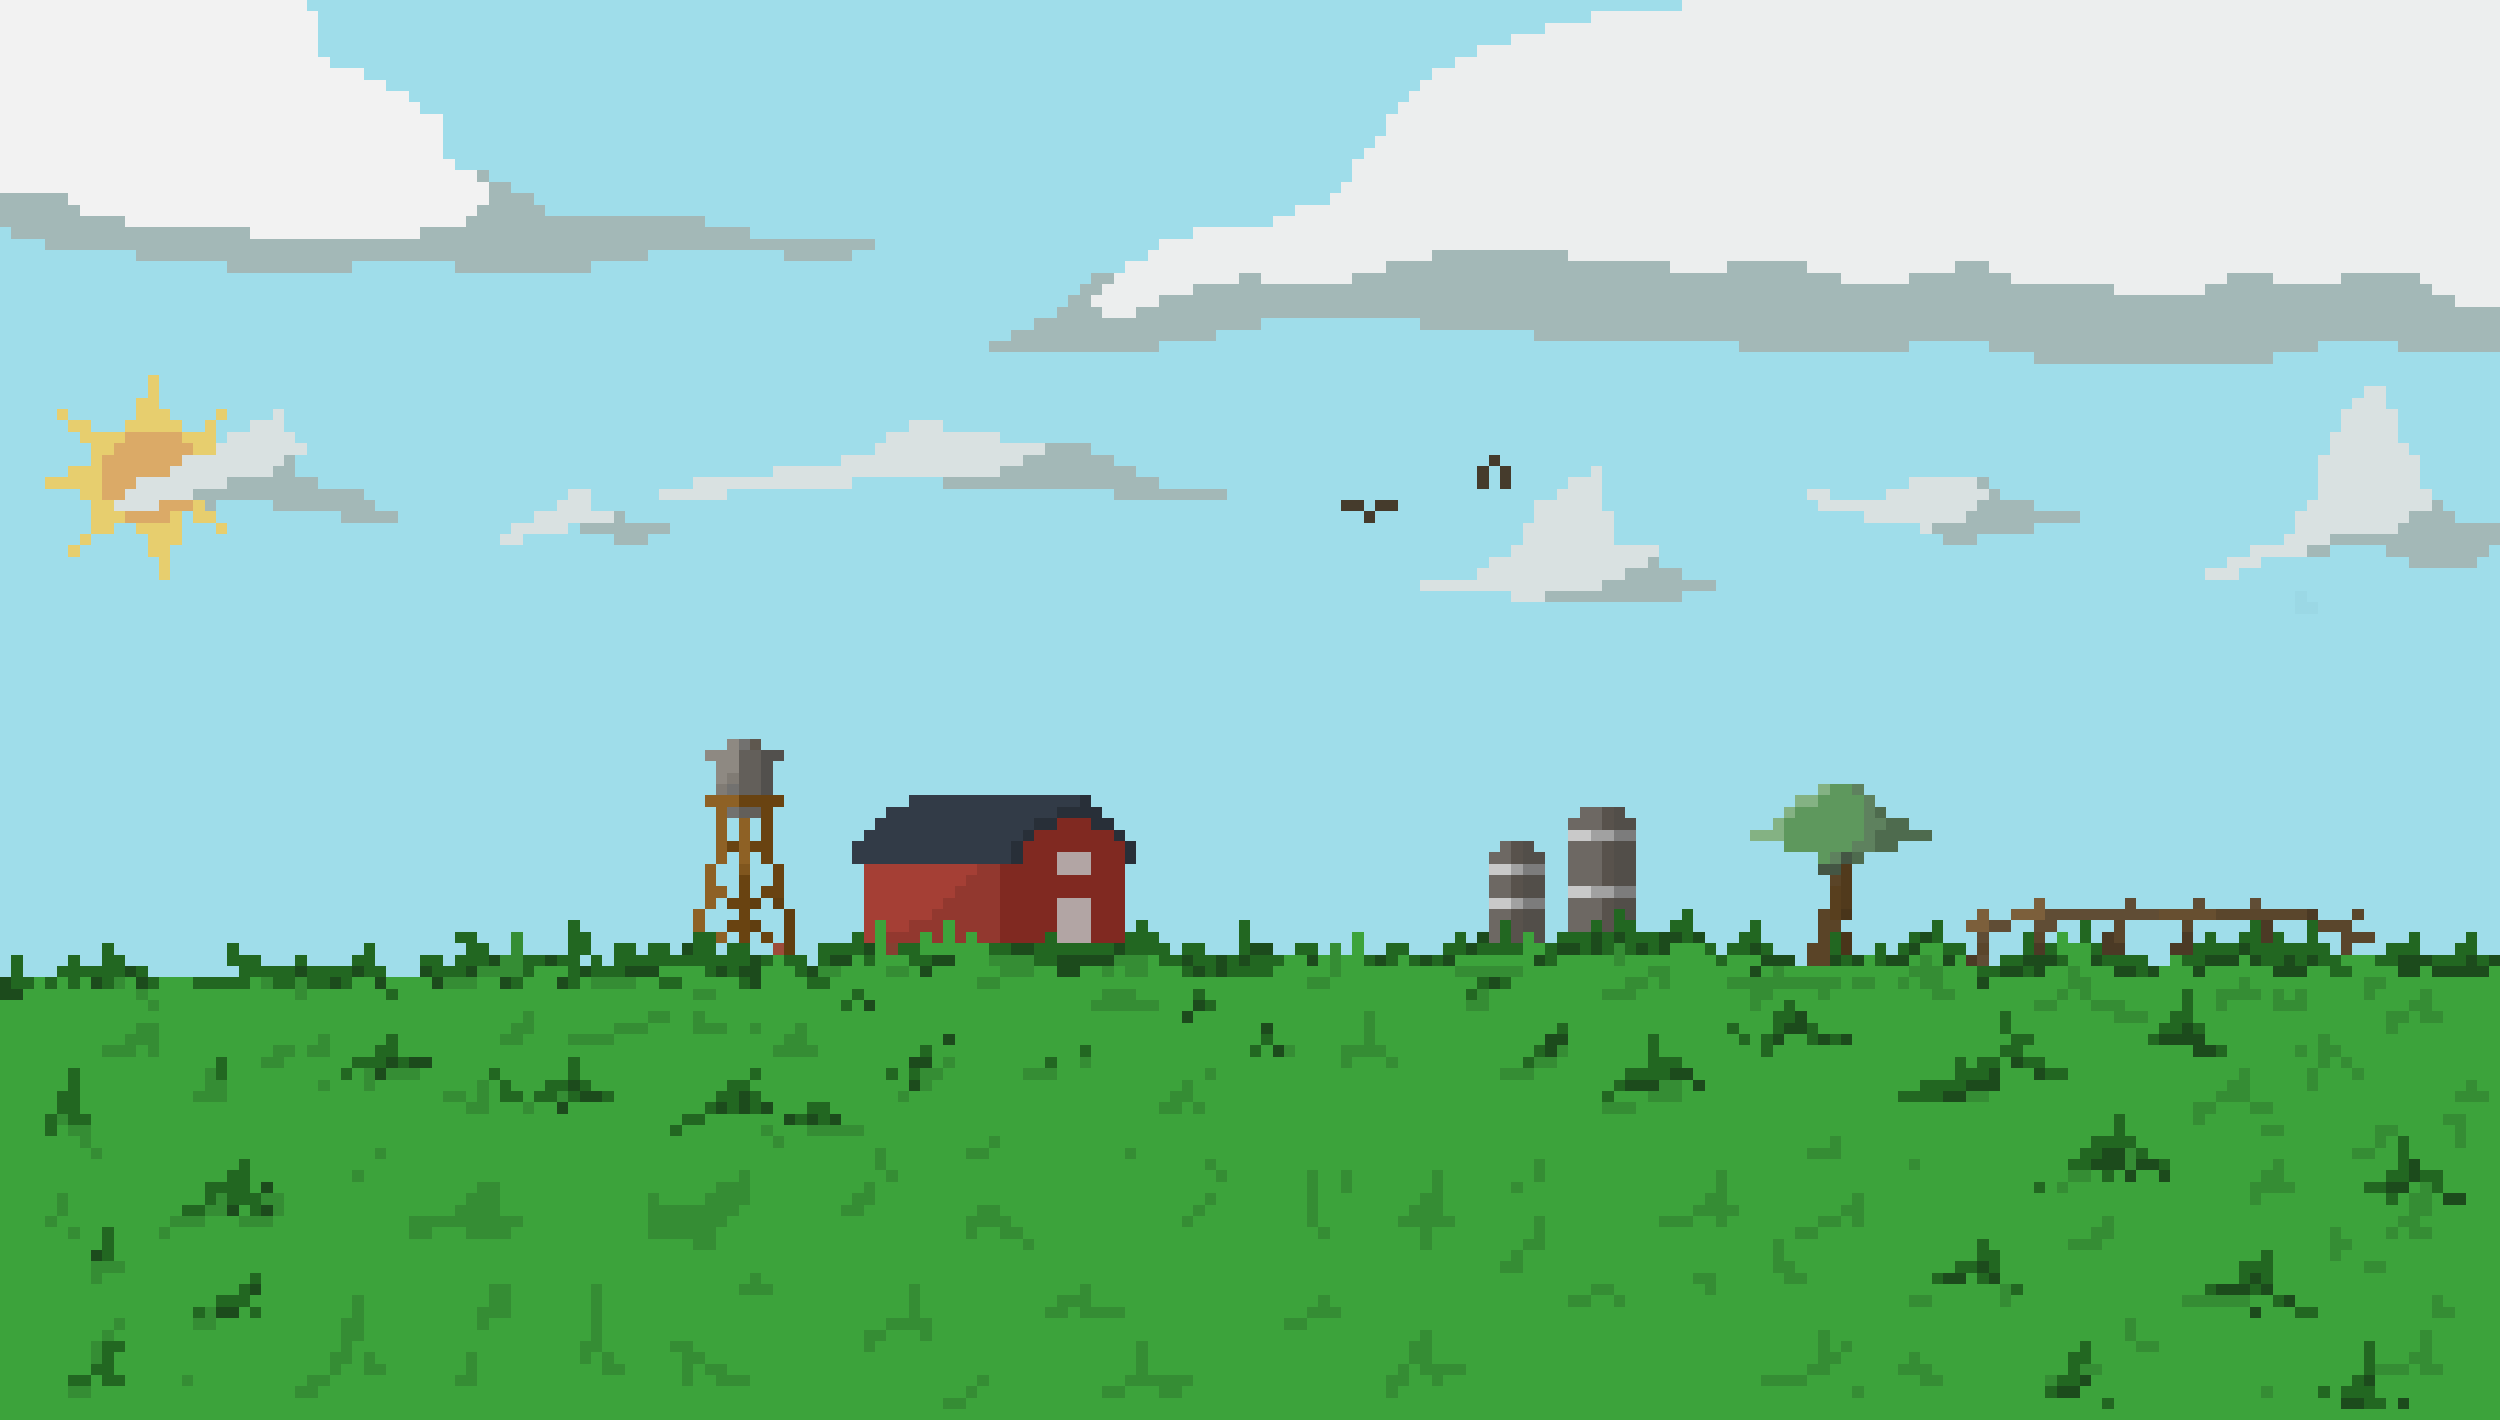 <svg xmlns="http://www.w3.org/2000/svg" viewBox="0 -0.5 220 125" shape-rendering="crispEdges">
<path stroke="#f2f2f2" d="M0 0h27M0 1h28M0 2h28M0 3h28M0 4h28M0 5h29M0 6h32M0 7h34M0 8h36M0 9h37M0 10h39M0 11h39M0 12h39M0 13h39M0 14h40M0 15h42M0 16h43M6 17h37M7 18h35M11 19h30M22 20h15" />
<path stroke="#9fddea" d="M27 0h121M28 1h112M28 2h108M28 3h105M28 4h102M29 5h99M32 6h94M34 7h91M36 8h88M37 9h86M39 10h83M39 11h83M39 12h82M39 13h81M40 14h79M43 15h76M45 16h73M47 17h70M48 18h66M62 19h50M0 20h1M66 20h39M0 21h4M77 21h25M0 22h12M57 22h12M75 22h26M0 23h20M31 23h9M52 23h47M0 24h96M0 25h95M0 26h94M0 27h93M0 28h91M111 28h14M0 29h89M107 29h28M0 30h87M102 30h51M168 30h7M204 30h7M0 31h179M200 31h20M0 32h220M0 33h13M14 33h206M0 34h13M14 34h194M210 34h10M0 35h12M14 35h193M210 35h10M0 36h5M6 36h6M15 36h4M20 36h4M25 36h181M211 36h9M0 37h6M8 37h3M16 37h2M19 37h3M25 37h55M83 37h123M211 37h9M0 38h7M19 38h1M26 38h52M88 38h117M211 38h9M0 39h8M27 39h50M96 39h109M212 39h8M0 40h8M26 40h48M98 40h33M132 40h72M213 40h7M0 41h6M26 41h42M100 41h30M131 41h1M133 41h7M141 41h63M213 41h7M0 42h4M28 42h33M75 42h8M102 42h28M131 42h1M133 42h5M141 42h27M175 42h29M213 42h7M0 43h7M32 43h18M52 43h6M64 43h34M108 43h29M141 43h18M161 43h5M176 43h28M214 43h6M0 44h8M19 44h5M33 44h16M52 44h66M120 44h1M123 44h12M141 44h19M179 44h24M215 44h5M0 45h8M16 45h1M19 45h11M35 45h12M55 45h65M121 45h14M142 45h22M183 45h19M216 45h4M0 46h8M10 46h2M16 46h3M20 46h25M50 46h1M59 46h75M142 46h27M179 46h23M0 47h7M8 47h5M16 47h28M46 47h8M57 47h77M142 47h29M174 47h27M0 48h6M7 48h6M15 48h118M146 48h52M205 48h5M219 48h1M0 49h14M15 49h116M146 49h50M199 49h13M218 49h2M0 50h14M15 50h115M148 50h46M197 50h23M0 51h125M151 51h69M0 52h133M148 52h54M203 52h17M0 53h202M204 53h16M0 54h220M0 55h220M0 56h220M0 57h220M0 58h220M0 59h220M0 60h220M0 61h220M0 62h220M0 63h220M0 64h220M0 65h64M67 65h153M0 66h62M69 66h151M0 67h63M68 67h152M0 68h63M68 68h152M0 69h63M68 69h92M164 69h56M0 70h62M69 70h11M96 70h62M165 70h55M0 71h63M68 71h10M97 71h42M143 71h14M166 71h54M0 72h63M64 72h1M66 72h1M68 72h9M98 72h40M144 72h12M168 72h52M0 73h63M64 73h1M66 73h1M68 73h8M99 73h39M144 73h10M170 73h50M0 74h63M68 74h7M100 74h32M135 74h3M144 74h13M167 74h53M0 75h63M64 75h1M66 75h1M68 75h7M100 75h31M136 75h2M144 75h16M164 75h56M0 76h62M63 76h2M66 76h2M69 76h7M99 76h32M136 76h2M144 76h16M163 76h57M0 77h62M63 77h2M66 77h2M69 77h7M99 77h32M136 77h2M144 77h17M163 77h57M0 78h62M64 78h1M66 78h1M69 78h7M99 78h32M136 78h2M144 78h17M163 78h57M0 79h62M63 79h1M67 79h1M69 79h7M99 79h32M136 79h2M144 79h17M163 79h16M180 79h7M188 79h5M194 79h4M199 79h21M0 80h61M62 80h3M66 80h3M70 80h6M99 80h32M136 80h2M144 80h4M149 80h11M163 80h11M175 80h2M204 80h3M208 80h12M0 81h50M51 81h10M62 81h2M67 81h2M70 81h6M99 81h1M101 81h8M110 81h21M136 81h2M144 81h3M149 81h5M155 81h5M162 81h8M171 81h2M177 81h2M181 81h2M184 81h2M187 81h5M193 81h5M200 81h3M207 81h13M0 82h40M42 82h3M46 82h4M52 82h9M64 82h1M66 82h1M68 82h1M70 82h5M102 82h7M110 82h9M120 82h8M129 82h1M136 82h1M150 82h3M155 82h5M163 82h5M171 82h3M175 82h3M180 82h1M182 82h1M184 82h1M187 82h5M193 82h1M195 82h2M201 82h2M204 82h2M209 82h3M213 82h4M218 82h2M0 83h9M10 83h10M21 83h11M33 83h8M43 83h2M46 83h4M52 83h2M56 83h1M59 83h1M63 83h1M66 83h2M70 83h2M103 83h1M106 83h3M112 83h2M116 83h1M118 83h1M120 83h2M124 83h3M151 83h1M156 83h3M163 83h2M166 83h1M173 83h1M175 83h3M187 83h4M205 83h1M207 83h3M213 83h3M218 83h2M0 84h1M2 84h4M7 84h2M11 84h9M23 84h3M27 84h4M33 84h4M39 84h1M51 84h1M53 84h1M71 84h1M158 84h1M175 84h1M189 84h2M0 85h1M2 85h3M13 85h8M34 85h3" />
<path stroke="#eceeee" d="M148 0h72M140 1h80M136 2h84M133 3h87M130 4h90M128 5h92M126 6h94M125 7h95M124 8h96M123 9h97M122 10h98M122 11h98M121 12h99M120 13h100M119 14h101M119 15h101M118 16h102M117 17h103M114 18h106M112 19h108M105 20h115M102 21h118M101 22h25M138 22h82M99 23h23M147 23h5M159 23h13M175 23h45M98 24h11M111 24h8M162 24h6M177 24h19M200 24h6M213 24h7M97 25h8M186 25h8M214 25h6M96 26h6M216 26h4M97 27h3" />
<path stroke="#a3b8b7" d="M42 15h1M43 16h2M0 17h6M43 17h4M0 18h7M42 18h6M0 19h11M41 19h21M1 20h21M37 20h29M4 21h73M12 22h45M69 22h6M126 22h12M20 23h11M40 23h12M122 23h25M152 23h7M172 23h3M96 24h2M109 24h2M119 24h43M168 24h9M196 24h4M206 24h7M95 25h2M105 25h81M194 25h20M94 26h2M102 26h114M93 27h4M100 27h120M91 28h20M125 28h95M89 29h18M135 29h85M87 30h15M153 30h15M175 30h29M211 30h9M179 31h21M92 39h4M25 40h1M90 40h8M24 41h2M88 41h12M20 42h8M83 42h19M174 42h1M17 43h15M98 43h10M175 43h1M18 44h1M24 44h9M174 44h5M214 44h1M30 45h5M54 45h1M173 45h10M212 45h4M51 46h8M170 46h9M211 46h9M54 47h3M171 47h3M205 47h15M203 48h2M210 48h9M145 49h1M212 49h6M143 50h5M141 51h10M136 52h12" />
<path stroke="#e7ce6e" d="M13 33h1M13 34h1M12 35h2M5 36h1M12 36h3M19 36h1M6 37h2M11 37h5M18 37h1M7 38h4M16 38h3M8 39h2M17 39h2M8 40h1M6 41h3M4 42h5M7 43h2M8 44h2M17 44h1M8 45h3M15 45h1M17 45h2M8 46h2M12 46h4M19 46h1M7 47h1M13 47h3M6 48h1M13 48h2M14 49h1M14 50h1" />
<path stroke="#d9e1e1" d="M208 34h2M207 35h3M24 36h1M206 36h5M22 37h3M80 37h3M206 37h5M20 38h6M78 38h10M205 38h6M19 39h8M77 39h15M205 39h7M16 40h9M74 40h16M204 40h9M15 41h9M68 41h20M140 41h1M204 41h9M12 42h8M61 42h14M138 42h3M168 42h6M204 42h9M11 43h6M50 43h2M58 43h6M137 43h4M159 43h2M166 43h9M204 43h10M10 44h4M49 44h3M135 44h6M160 44h14M203 44h11M47 45h7M135 45h7M164 45h9M202 45h10M45 46h5M134 46h8M169 46h1M202 46h9M44 47h2M134 47h8M201 47h4M133 48h13M198 48h5M131 49h14M196 49h3M130 50h13M194 50h3M125 51h16M133 52h3" />
<path stroke="#dbaa67" d="M11 38h5M10 39h7M9 40h7M9 41h6M9 42h3M9 43h2M14 44h3M11 45h4" />
<path stroke="#453b2c" d="M131 40h1M130 41h1M132 41h1M130 42h1M132 42h1M118 44h2M121 44h2M120 45h1" />
<path stroke="#9bd8e5" d="M202 52h1M202 53h2" />
<path stroke="#8e8982" d="M64 65h1M62 66h3M63 67h2M63 68h1" />
<path stroke="#72716f" d="M65 65h1M64 69h1M64 71h1" />
<path stroke="#5e574e" d="M66 65h1" />
<path stroke="#635f5a" d="M65 66h2M65 67h2M65 68h2M65 69h2M65 71h2" />
<path stroke="#52504d" d="M67 66h2M67 67h1M67 68h1M67 69h1" />
<path stroke="#807b74" d="M64 68h1M63 69h1" />
<path stroke="#84b283" d="M160 69h1M158 70h2M157 71h1M156 72h1M154 73h3" />
<path stroke="#5e985d" d="M161 69h2M160 70h4M158 71h6M157 72h7M157 73h7M157 74h6M160 75h1" />
<path stroke="#5e815e" d="M163 69h1M164 70h1M164 71h1M164 72h2M164 73h1M163 74h2M161 75h1" />
<path stroke="#8e6125" d="M62 70h3M63 71h1M63 72h1M65 72h1M63 73h1M65 73h1M63 74h1M65 74h1M63 75h1M65 75h1M62 76h1M62 77h1M62 78h2M62 79h1M61 80h1M61 81h1M63 82h1" />
<path stroke="#694311" d="M65 70h4M67 71h1M67 72h1M67 73h1M64 74h1M66 74h2M67 75h1M68 76h1M65 77h1M68 77h1M65 78h1M67 78h2M64 79h2M65 80h1M64 81h2M65 82h1M67 82h1" />
<path stroke="#323b47" d="M80 70h15M78 71h15M77 72h14M76 73h14M75 74h14M75 75h14" />
<path stroke="#282f38" d="M95 70h1M93 71h4M91 72h2M96 72h2M90 73h1M98 73h1M89 74h1M99 74h1M89 75h1M99 75h1" />
<path stroke="#6d6863" d="M139 71h2M138 72h3M132 74h1M138 74h3M131 75h2M138 75h3M138 76h3M131 77h2M138 77h3M131 78h2M138 79h3M131 80h2M138 80h3M131 81h1M138 81h2M131 82h1" />
<path stroke="#58524c" d="M141 71h1M141 72h1M133 74h1M141 74h1M133 75h1M141 75h1M141 76h1M133 77h1M141 77h1M133 78h1M141 79h1M133 80h1M141 80h1M133 81h1M141 81h1M133 82h1" />
<path stroke="#524e49" d="M142 71h1M142 72h2M134 74h1M142 74h2M134 75h2M142 75h2M142 76h2M134 77h2M142 77h2M134 78h2M142 79h2M134 80h2M143 80h1M134 81h2M135 82h1" />
<path stroke="#4e6b4e" d="M165 71h1M166 72h2M165 73h5M165 74h2M163 75h1" />
<path stroke="#802921" d="M93 72h3M91 73h7M90 74h9M90 75h3M96 75h3M88 76h5M96 76h3M88 77h11M88 78h11M88 79h5M96 79h3M88 80h5M96 80h3M88 81h5M96 81h3M88 82h4M96 82h3" />
<path stroke="#c9c9c9" d="M138 73h2M131 76h2M138 78h2M131 79h2" />
<path stroke="#a1a1a1" d="M140 73h2M133 76h1M140 78h2M133 79h1" />
<path stroke="#7c7c7c" d="M142 73h2M134 76h2M142 78h2M134 79h2" />
<path stroke="#b2a5a4" d="M93 75h3M93 76h3M93 79h3M93 80h3M93 81h3M93 82h3" />
<path stroke="#445644" d="M162 75h1M160 76h2" />
<path stroke="#80561e" d="M65 76h1" />
<path stroke="#a53f35" d="M76 76h10M76 77h9M76 78h8M76 79h7M76 80h6M76 81h1M78 81h2M76 82h1" />
<path stroke="#92382f" d="M86 76h2M85 77h3M84 78h4M83 79h5M82 80h6M80 81h3M84 81h4M78 82h3M82 82h1M84 82h1M86 82h2" />
<path stroke="#513a1c" d="M162 76h1M162 77h1M162 78h1M162 79h1" />
<path stroke="#5a4427" d="M161 77h1M160 80h1M160 81h2M160 82h1M159 83h2M159 84h2" />
<path stroke="#583f1e" d="M161 78h1M161 79h1M161 80h1" />
<path stroke="#603e10" d="M66 79h1M68 79h1M69 80h1M66 81h1M69 81h1M69 82h1M69 83h1" />
<path stroke="#7c5f3b" d="M179 79h1M174 80h1M177 80h3M173 81h2" />
<path stroke="#604d35" d="M187 79h1M193 79h1M198 79h1M180 80h10M175 81h2M179 81h2M174 82h1M174 84h1" />
<path stroke="#226721" d="M142 80h1M148 80h1M50 81h1M100 81h1M109 81h1M132 81h1M140 81h1M142 81h2M147 81h2M154 81h1M170 81h1M183 81h1M198 81h1M203 81h1M40 82h2M50 82h2M61 82h2M75 82h1M92 82h1M99 82h3M109 82h1M128 82h1M132 82h1M137 82h3M141 82h1M143 82h3M148 82h1M153 82h2M161 82h1M168 82h1M170 82h1M178 82h1M183 82h1M194 82h1M197 82h2M200 82h1M203 82h1M212 82h1M217 82h1M9 83h1M20 83h1M32 83h1M41 83h2M50 83h2M54 83h2M57 83h2M61 83h2M64 83h2M72 83h4M79 83h2M87 83h2M91 83h7M99 83h4M104 83h2M109 83h1M114 83h2M122 83h2M127 83h2M130 83h4M136 83h1M139 83h1M141 83h1M143 83h1M145 83h1M150 83h1M152 83h2M155 83h1M161 83h1M165 83h1M167 83h1M171 83h2M178 83h1M180 83h1M184 83h1M193 83h4M198 83h7M210 83h3M216 83h2M1 84h1M6 84h1M9 84h2M20 84h3M26 84h1M31 84h2M37 84h2M40 84h3M46 84h2M49 84h2M52 84h1M54 84h12M67 84h1M69 84h2M72 84h1M76 84h1M80 84h2M91 84h2M102 84h2M105 84h2M108 84h1M110 84h3M120 84h1M122 84h1M124 84h1M126 84h1M136 84h1M151 84h1M162 84h1M165 84h1M176 84h2M181 84h1M185 84h4M192 84h2M199 84h2M202 84h1M204 84h2M209 84h2M214 84h3M218 84h1M1 85h1M5 85h6M12 85h1M21 85h5M27 85h4M32 85h2M38 85h3M46 85h1M50 85h1M52 85h3M62 85h1M64 85h1M70 85h1M104 85h1M106 85h1M108 85h4M174 85h2M178 85h1M188 85h1M205 85h2M1 86h2M4 86h1M6 86h1M9 86h1M13 86h1M17 86h5M24 86h2M27 86h2M30 86h1M45 86h1M50 86h1M58 86h2M65 86h1M71 86h2M130 86h1M132 86h1M34 87h1M75 87h1M105 87h1M129 87h1M192 87h1M74 88h1M106 88h1M157 88h1M192 88h1M156 89h2M176 89h1M191 89h2M137 90h1M152 90h1M156 90h1M159 90h1M176 90h1M190 90h2M193 90h1M34 91h1M111 91h1M145 91h1M153 91h1M155 91h1M159 91h1M161 91h1M177 91h2M189 91h1M33 92h2M81 92h1M95 92h1M110 92h1M135 92h1M145 92h1M155 92h1M176 92h2M195 92h1M19 93h1M31 93h3M35 93h1M50 93h1M92 93h1M134 93h1M145 93h3M172 93h1M174 93h2M178 93h2M6 94h1M19 94h1M30 94h1M43 94h1M50 94h1M66 94h1M78 94h1M80 94h1M143 94h4M172 94h3M180 94h2M6 95h1M44 95h1M48 95h2M51 95h1M64 95h2M142 95h1M169 95h4M5 96h2M44 96h2M47 96h2M50 96h1M53 96h1M63 96h2M66 96h1M141 96h1M167 96h4M5 97h2M62 97h1M64 97h1M66 97h1M71 97h2M4 98h1M6 98h2M60 98h2M70 98h1M72 98h1M186 98h1M4 99h1M59 99h1M186 99h1M184 100h4M211 100h1M183 101h2M188 101h1M211 101h1M21 102h1M182 102h2M190 102h1M211 102h1M20 103h2M185 103h1M210 103h2M213 103h2M18 104h4M179 104h1M208 104h2M214 104h1M18 105h1M20 105h3M210 105h1M16 106h2M22 106h1M9 108h1M9 109h1M174 109h1M9 110h1M174 110h2M199 110h1M172 111h2M175 111h1M197 111h3M22 112h1M170 112h1M174 112h1M197 112h1M199 112h1M21 113h1M177 113h1M194 113h1M198 113h1M19 114h3M200 114h1M17 115h1M22 115h1M202 115h2M9 118h2M183 118h1M208 118h1M9 119h1M182 119h2M208 119h1M8 120h2M182 120h1M208 120h1M6 121h2M9 121h2M181 121h2M207 121h1M180 122h1M204 122h1M206 122h3M185 123h1M208 123h2" />
<path stroke="#49351a" d="M162 80h1M162 82h1M162 83h1" />
<path stroke="#674f30" d="M190 80h5" />
<path stroke="#5a462c" d="M195 80h8M207 80h1M186 81h1M192 81h1M204 81h3M179 82h1M186 82h1M206 82h3M174 83h1M206 83h1" />
<path stroke="#4b3a25" d="M203 80h1M199 81h1M185 82h1M192 82h1M199 82h1M179 83h1M185 83h2M191 83h2M173 84h1" />
<path stroke="#3ca33b" d="M77 81h1M83 81h1M77 82h1M81 82h1M83 82h1M85 82h1M119 82h1M134 82h1M181 82h1M77 83h1M81 83h6M119 83h1M134 83h2M147 83h3M169 83h2M181 83h3M68 84h1M75 84h1M77 84h3M84 84h3M101 84h1M113 84h2M116 84h1M118 84h2M123 84h1M128 84h7M137 84h5M143 84h8M152 84h3M164 84h1M168 84h1M170 84h1M172 84h1M182 84h2M191 84h1M197 84h1M206 84h3M47 85h3M58 85h4M67 85h3M74 85h4M80 85h1M82 85h6M91 85h2M95 85h2M98 85h1M101 85h3M112 85h5M118 85h10M134 85h11M147 85h7M155 85h1M157 85h11M171 85h3M180 85h2M183 85h3M190 85h3M194 85h6M203 85h2M207 85h4M213 85h1M219 85h1M3 86h1M5 86h1M7 86h1M11 86h1M14 86h3M22 86h1M31 86h2M34 86h4M42 86h2M46 86h3M51 86h1M56 86h2M60 86h5M67 86h4M73 86h13M88 86h27M117 86h13M133 86h10M145 86h1M147 86h5M162 86h1M165 86h2M168 86h1M171 86h3M175 86h7M184 86h13M198 86h10M210 86h10M2 87h10M13 87h13M27 87h7M35 87h26M63 87h12M76 87h21M100 87h5M106 87h23M131 87h10M144 87h10M156 87h4M161 87h9M172 87h9M182 87h1M184 87h8M193 87h2M199 87h1M201 87h1M203 87h5M209 87h4M214 87h6M0 88h13M14 88h60M75 88h1M77 88h19M102 88h3M107 88h22M131 88h23M155 88h2M158 88h21M181 88h3M187 88h5M193 88h2M196 88h4M203 88h9M214 88h6M0 89h46M47 89h10M59 89h2M62 89h42M105 89h15M121 89h35M159 89h17M177 89h9M189 89h2M193 89h17M212 89h1M215 89h5M0 90h12M14 90h31M47 90h7M57 90h4M64 90h2M67 90h3M71 90h40M112 90h8M121 90h16M138 90h14M153 90h3M160 90h16M177 90h13M194 90h16M211 90h9M0 91h11M14 91h14M29 91h5M35 91h9M46 91h4M54 91h15M71 91h12M84 91h27M112 91h8M121 91h15M138 91h7M146 91h7M154 91h1M157 91h2M163 91h14M179 91h10M194 91h10M205 91h15M0 92h9M12 92h1M14 92h10M26 92h1M29 92h4M35 92h33M72 92h9M82 92h13M96 92h14M111 92h1M114 92h4M122 92h13M138 92h7M146 92h9M156 92h20M178 92h15M196 92h6M203 92h1M206 92h14M0 93h19M20 93h3M25 93h6M38 93h12M51 93h29M82 93h1M84 93h8M93 93h2M96 93h22M119 93h3M123 93h11M137 93h8M148 93h24M173 93h1M176 93h1M180 93h24M205 93h1M207 93h13M0 94h6M7 94h11M20 94h10M31 94h1M37 94h6M44 94h6M51 94h15M67 94h11M79 94h1M83 94h7M93 94h13M107 94h25M135 94h8M149 94h23M176 94h3M182 94h15M198 94h5M204 94h3M208 94h12M0 95h6M7 95h11M20 95h8M29 95h3M33 95h9M43 95h1M45 95h3M52 95h12M66 95h14M82 95h22M105 95h37M148 95h1M150 95h19M176 95h20M198 95h5M204 95h13M218 95h2M0 96h5M7 96h10M20 96h19M41 96h1M43 96h1M46 96h1M54 96h9M67 96h12M80 96h23M105 96h36M142 96h3M148 96h19M175 96h20M198 96h18M219 96h1M0 97h5M7 97h34M43 97h3M47 97h2M50 97h12M68 97h3M73 97h29M104 97h1M106 97h35M144 97h49M195 97h3M200 97h20M0 98h4M8 98h52M62 98h7M74 98h112M187 98h6M194 98h21M217 98h3M0 99h4M5 99h1M8 99h51M60 99h7M68 99h3M76 99h110M187 99h12M201 99h8M211 99h5M217 99h3M0 100h7M8 100h60M69 100h18M88 100h73M162 100h22M188 100h21M210 100h1M212 100h4M217 100h3M0 101h8M9 101h24M34 101h43M78 101h7M87 101h12M100 101h59M162 101h21M189 101h18M209 101h2M212 101h8M0 102h21M22 102h55M78 102h28M107 102h28M136 102h32M169 102h13M191 102h9M201 102h10M213 102h7M0 103h20M22 103h9M32 103h33M66 103h12M79 103h28M108 103h7M116 103h2M119 103h7M127 103h8M136 103h15M152 103h30M184 103h1M186 103h1M188 103h2M191 103h8M201 103h9M215 103h5M0 104h18M22 104h1M24 104h18M44 104h19M66 104h10M77 104h38M116 104h2M119 104h7M127 104h6M134 104h17M152 104h27M180 104h1M182 104h16M202 104h6M212 104h1M215 104h5M0 105h5M6 105h12M25 105h16M44 105h13M58 105h4M66 105h9M77 105h29M107 105h8M116 105h9M127 105h23M152 105h11M164 105h34M199 105h11M211 105h1M214 105h1M217 105h3M0 106h5M6 106h10M21 106h1M25 106h15M44 106h13M65 106h9M76 106h10M88 106h17M106 106h9M116 106h8M127 106h22M153 106h9M164 106h48M214 106h6M0 107h4M5 107h10M18 107h3M24 107h12M46 107h11M64 107h21M89 107h15M105 107h10M116 107h7M128 107h7M136 107h10M149 107h2M152 107h8M162 107h1M164 107h21M186 107h25M213 107h7M0 108h6M7 108h2M10 108h4M15 108h21M38 108h3M45 108h12M63 108h22M86 108h2M90 108h26M117 108h8M126 108h9M136 108h22M160 108h24M186 108h19M206 108h4M211 108h1M214 108h6M0 109h9M10 109h51M63 109h27M91 109h34M126 109h8M136 109h20M157 109h17M175 109h7M185 109h20M207 109h13M0 110h8M10 110h123M134 110h22M157 110h17M176 110h23M200 110h5M206 110h14M0 111h8M11 111h121M134 111h22M158 111h14M176 111h21M200 111h8M210 111h10M0 112h8M9 112h13M23 112h43M67 112h82M151 112h6M159 112h11M173 112h1M176 112h21M200 112h20M0 113h21M23 113h20M45 113h7M53 113h12M68 113h12M81 113h14M96 113h44M142 113h8M151 113h25M178 113h16M200 113h20M0 114h19M22 114h9M32 114h11M45 114h7M53 114h27M81 114h12M96 114h20M117 114h21M140 114h2M143 114h25M170 114h6M177 114h15M198 114h2M202 114h12M215 114h5M0 115h17M21 115h1M23 115h8M32 115h10M45 115h7M53 115h27M81 115h11M94 115h1M99 115h16M118 115h80M199 115h3M204 115h10M216 115h4M0 116h10M11 116h6M19 116h11M32 116h10M43 116h9M53 116h25M82 116h31M115 116h72M188 116h32M0 117h9M10 117h20M32 117h20M53 117h23M78 117h3M82 117h43M126 117h34M161 117h26M188 117h25M214 117h6M0 118h8M11 118h19M31 118h20M53 118h6M61 118h15M77 118h23M101 118h23M126 118h34M161 118h1M163 118h20M184 118h4M190 118h18M209 118h4M214 118h6M0 119h8M10 119h19M31 119h1M33 119h8M42 119h9M52 119h1M54 119h6M62 119h38M101 119h23M126 119h34M162 119h6M169 119h13M184 119h24M209 119h3M214 119h6M0 120h8M10 120h19M30 120h2M34 120h7M42 120h11M55 120h5M61 120h1M64 120h36M101 120h22M124 120h1M129 120h30M161 120h6M170 120h12M185 120h23M212 120h1M215 120h5M0 121h6M8 121h1M11 121h5M17 121h10M29 121h11M42 121h18M61 121h2M66 121h20M87 121h12M105 121h17M124 121h2M127 121h28M159 121h10M171 121h9M184 121h23M209 121h11M0 122h6M8 122h18M28 122h57M86 122h11M99 122h3M104 122h18M123 122h40M164 122h16M183 122h16M200 122h4M205 122h1M209 122h11M0 123h83M85 123h100M186 123h20M210 123h1M212 123h8M0 124h220" />
<path stroke="#358d34" d="M45 82h1M45 83h1M117 83h1M142 83h1M44 84h2M87 84h4M98 84h3M117 84h1M142 84h1M169 84h1M42 85h4M72 85h2M78 85h2M88 85h3M97 85h1M99 85h2M117 85h1M128 85h6M145 85h2M156 85h1M168 85h3M182 85h1M10 86h1M23 86h1M26 86h1M39 86h3M52 86h4M86 86h2M115 86h2M143 86h2M146 86h1M152 86h10M163 86h2M167 86h1M169 86h2M182 86h2M197 86h1M208 86h2M12 87h1M26 87h1M61 87h2M97 87h3M130 87h1M141 87h3M154 87h2M160 87h1M170 87h2M181 87h1M183 87h1M195 87h4M200 87h1M202 87h1M208 87h1M213 87h1M13 88h1M96 88h6M129 88h2M154 88h1M179 88h2M184 88h3M195 88h1M200 88h3M212 88h2M46 89h1M57 89h2M61 89h1M120 89h1M186 89h3M210 89h2M213 89h2M12 90h2M45 90h2M54 90h3M61 90h3M66 90h1M70 90h1M120 90h1M210 90h1M11 91h3M28 91h1M44 91h2M50 91h4M69 91h2M120 91h1M204 91h1M9 92h3M13 92h1M24 92h2M27 92h2M68 92h4M113 92h1M118 92h4M137 92h1M202 92h1M204 92h2M23 93h2M83 93h1M95 93h1M118 93h1M122 93h1M135 93h2M204 93h1M206 93h1M18 94h1M32 94h1M34 94h3M81 94h2M90 94h3M106 94h1M132 94h3M197 94h1M203 94h1M207 94h1M18 95h2M28 95h1M32 95h1M42 95h1M81 95h1M104 95h1M146 95h2M196 95h2M203 95h1M217 95h1M17 96h3M39 96h2M42 96h1M49 96h1M79 96h1M103 96h2M145 96h3M173 96h2M195 96h3M216 96h3M41 97h2M46 97h1M102 97h2M105 97h1M141 97h3M193 97h2M198 97h2M5 98h1M193 98h1M215 98h2M6 99h2M67 99h1M71 99h5M199 99h2M209 99h2M216 99h1M7 100h1M68 100h1M87 100h1M161 100h1M209 100h1M216 100h1M8 101h1M33 101h1M77 101h1M85 101h2M99 101h1M159 101h3M187 101h1M207 101h2M77 102h1M106 102h1M135 102h1M168 102h1M187 102h1M200 102h1M31 103h1M65 103h1M78 103h1M107 103h1M115 103h1M118 103h1M126 103h1M135 103h1M151 103h1M182 103h2M199 103h2M42 104h2M63 104h3M76 104h1M115 104h1M118 104h1M126 104h1M133 104h1M151 104h1M181 104h1M198 104h4M213 104h1M5 105h1M19 105h1M23 105h2M41 105h3M57 105h1M62 105h4M75 105h2M106 105h1M115 105h1M125 105h2M150 105h2M163 105h1M198 105h1M212 105h2M5 106h1M18 106h2M24 106h1M40 106h4M57 106h8M74 106h2M86 106h2M105 106h1M115 106h1M124 106h3M149 106h4M162 106h2M212 106h2M4 107h1M15 107h3M21 107h3M36 107h10M57 107h7M85 107h4M104 107h1M115 107h1M123 107h5M135 107h1M146 107h3M151 107h1M160 107h2M163 107h1M185 107h1M211 107h2M6 108h1M14 108h1M36 108h2M41 108h4M57 108h6M85 108h1M88 108h2M116 108h1M125 108h1M135 108h1M158 108h2M184 108h2M205 108h1M210 108h1M212 108h2M61 109h2M90 109h1M125 109h1M134 109h2M156 109h1M182 109h3M205 109h2M133 110h1M156 110h1M205 110h1M8 111h3M132 111h2M156 111h2M208 111h2M8 112h1M66 112h1M149 112h2M157 112h2M43 113h2M52 113h1M65 113h3M80 113h1M95 113h1M140 113h2M150 113h1M176 113h1M31 114h1M43 114h2M52 114h1M80 114h1M93 114h3M116 114h1M138 114h2M142 114h1M168 114h2M176 114h1M192 114h6M214 114h1M18 115h1M31 115h1M42 115h3M52 115h1M80 115h1M92 115h2M95 115h4M115 115h3M214 115h2M10 116h1M17 116h2M30 116h2M42 116h1M52 116h1M78 116h4M113 116h2M187 116h1M9 117h1M30 117h2M52 117h1M76 117h2M81 117h1M125 117h1M160 117h1M187 117h1M213 117h1M8 118h1M30 118h1M51 118h2M59 118h2M76 118h1M100 118h1M124 118h2M160 118h1M162 118h1M188 118h2M213 118h1M8 119h1M29 119h2M32 119h1M41 119h1M51 119h1M53 119h1M60 119h2M100 119h1M124 119h2M160 119h2M168 119h1M212 119h2M29 120h1M32 120h2M41 120h1M53 120h2M60 120h1M62 120h2M100 120h1M123 120h1M125 120h4M159 120h2M167 120h3M183 120h2M209 120h3M213 120h2M16 121h1M27 121h2M40 121h2M60 121h1M63 121h3M86 121h1M99 121h6M122 121h2M126 121h1M155 121h4M169 121h2M180 121h1M6 122h2M26 122h2M85 122h1M97 122h2M102 122h2M122 122h1M163 122h1M199 122h1M83 123h2" />
<path stroke="#1c4b1c" d="M130 82h1M140 82h1M142 82h1M146 82h2M149 82h1M169 82h1M60 83h1M76 83h1M89 83h2M98 83h1M110 83h2M129 83h1M137 83h2M140 83h1M144 83h1M146 83h1M154 83h1M168 83h1M197 83h1M43 84h1M48 84h1M66 84h1M73 84h2M82 84h2M93 84h5M104 84h1M107 84h1M109 84h1M115 84h1M121 84h1M125 84h1M127 84h1M135 84h1M155 84h3M161 84h1M163 84h1M166 84h2M171 84h1M178 84h3M184 84h1M194 84h3M198 84h1M201 84h1M203 84h1M211 84h3M217 84h1M219 84h1M11 85h1M26 85h1M31 85h1M37 85h1M41 85h1M51 85h1M55 85h3M63 85h1M65 85h2M71 85h1M81 85h1M93 85h2M105 85h1M107 85h1M154 85h1M176 85h2M179 85h1M186 85h2M189 85h1M193 85h1M200 85h3M211 85h2M214 85h5M0 86h1M8 86h1M12 86h1M29 86h1M33 86h1M38 86h1M44 86h1M49 86h1M66 86h1M131 86h1M174 86h1M0 87h2M76 88h1M105 88h1M104 89h1M158 89h1M111 90h1M157 90h2M192 90h1M83 91h1M136 91h2M156 91h1M160 91h1M162 91h1M190 91h4M112 92h1M136 92h1M193 92h2M34 93h1M36 93h2M80 93h2M177 93h1M33 94h1M147 94h2M175 94h1M179 94h1M50 95h1M80 95h1M143 95h3M149 95h1M173 95h3M51 96h2M65 96h1M171 96h2M49 97h1M63 97h1M65 97h1M67 97h1M69 98h1M71 98h1M73 98h1M185 101h2M184 102h3M188 102h2M212 102h1M187 103h1M190 103h1M212 103h1M23 104h1M210 104h2M215 105h2M20 106h1M23 106h1M8 110h1M174 111h1M171 112h2M175 112h1M198 112h1M22 113h1M195 113h3M199 113h1M201 114h1M19 115h2M198 115h1M183 121h1M208 121h1M181 122h2M206 123h2M211 123h1" />
<path stroke="#9d4b39" d="M68 83h1" />
<path stroke="#854031" d="M78 83h1" />
</svg>